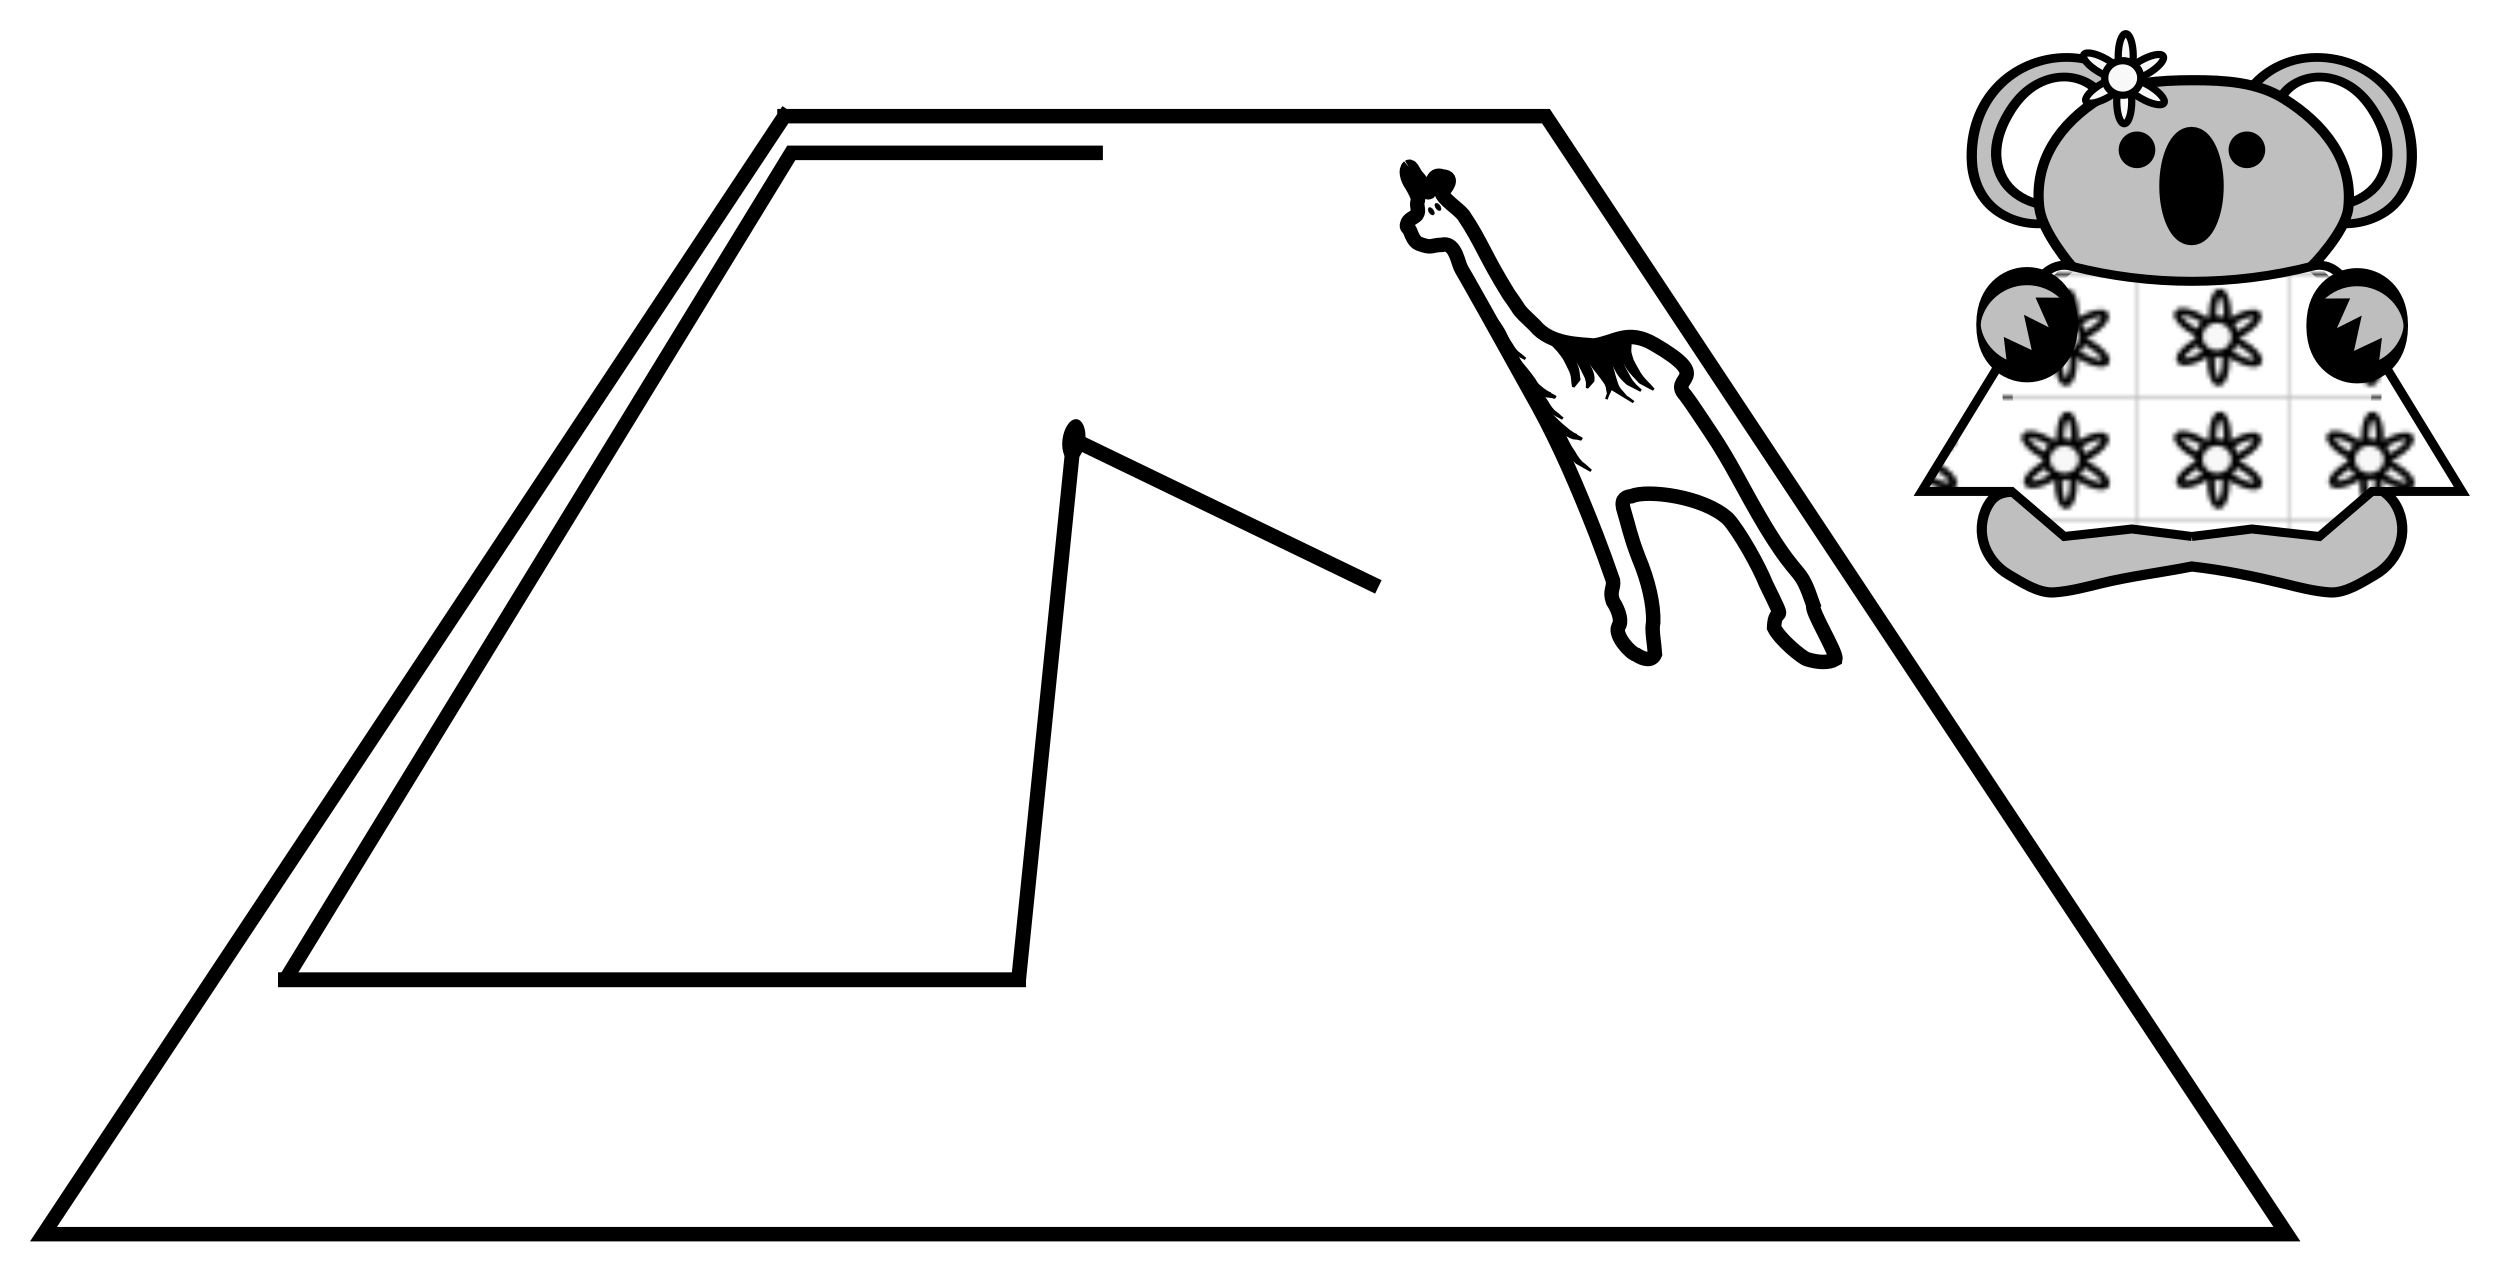 <?xml version="1.0" encoding="UTF-8" standalone="no"?>
<!-- Created with Inkscape (http://www.inkscape.org/) -->

<svg
   xmlns:dc="http://purl.org/dc/elements/1.1/"
   xmlns:cc="http://creativecommons.org/ns#"
   xmlns:rdf="http://www.w3.org/1999/02/22-rdf-syntax-ns#"
   xmlns:svg="http://www.w3.org/2000/svg"
   xmlns="http://www.w3.org/2000/svg"
   xmlns:xlink="http://www.w3.org/1999/xlink"
   xmlns:sodipodi="http://sodipodi.sourceforge.net/DTD/sodipodi-0.dtd"
   xmlns:inkscape="http://www.inkscape.org/namespaces/inkscape"
   id="svg2"
   sodipodi:version="0.32"
   inkscape:version="0.48.1 r9760"
   width="295.102"
   height="150.075"
   version="1.0"
   sodipodi:docname="llamaInFlatlandPer.svg"
   inkscape:output_extension="org.inkscape.output.svg.inkscape">
  <sodipodi:namedview
     inkscape:window-height="1000"
     inkscape:window-width="1280"
     inkscape:pageshadow="2"
     inkscape:pageopacity="0.0"
     guidetolerance="10.0"
     gridtolerance="10.0"
     objecttolerance="10.0"
     borderopacity="1.0"
     bordercolor="#666666"
     pagecolor="#ffffff"
     id="base"
     showgrid="true"
     inkscape:zoom="1.4330012"
     inkscape:cx="238.07028"
     inkscape:cy="69.562977"
     inkscape:window-x="0"
     inkscape:window-y="24"
     inkscape:current-layer="svg2"
     inkscape:document-units="in"
     units="mm"
     fit-margin-top="1"
     fit-margin-right="1"
     fit-margin-bottom="1"
     fit-margin-left="1"
     inkscape:window-maximized="1"
     showguides="true"
     inkscape:guide-bbox="true">
    <inkscape:grid
       snapvisiblegridlinesonly="true"
       type="xygrid"
       id="grid2395"
       units="in"
       visible="true"
       enabled="true"
       spacingx="0.125in"
       spacingy="0.125in"
       empspacing="4" />
    <sodipodi:guide
       id="guide4173"
       position="247.624,-36.389"
       orientation="1,0" />
  </sodipodi:namedview>
  <defs
     id="defs5">
    <inkscape:path-effect
       is_visible="true"
       id="path-effect4815"
       effect="spiro" />
    <inkscape:path-effect
       is_visible="true"
       id="path-effect4429"
       effect="spiro" />
    <marker
       inkscape:stockid="Arrow2Send"
       orient="auto"
       refY="0"
       refX="0"
       id="Arrow2Send"
       style="overflow:visible">
      <path
         inkscape:connector-curvature="0"
         id="path3258"
         style="font-size:12px;fill-rule:evenodd;stroke-width:0.625;stroke-linejoin:round"
         d="M 8.719,4.034 -2.207,0.016 8.719,-4.002 c -1.745,2.372 -1.735,5.617 -6e-7,8.035 z"
         transform="matrix(-0.3,0,0,-0.3,0.69,0)" />
    </marker>
    <marker
       inkscape:stockid="Arrow2Mstart"
       orient="auto"
       refY="0"
       refX="0"
       id="Arrow2Mstart"
       style="overflow:visible">
      <path
         inkscape:connector-curvature="0"
         id="path3249"
         style="font-size:12px;fill-rule:evenodd;stroke-width:0.625;stroke-linejoin:round"
         d="M 8.719,4.034 -2.207,0.016 8.719,-4.002 c -1.745,2.372 -1.735,5.617 -6e-7,8.035 z"
         transform="scale(0.6,0.6)" />
    </marker>
    <marker
       inkscape:stockid="Arrow1Send"
       orient="auto"
       refY="0"
       refX="0"
       id="Arrow1Send"
       style="overflow:visible">
      <path
         inkscape:connector-curvature="0"
         id="path3189"
         d="M 0,0 5,-5 -12.5,0 5,5 0,0 z"
         style="fill-rule:evenodd;stroke:#000000;stroke-width:1pt;marker-start:none"
         transform="matrix(-0.2,0,0,-0.2,-1.2,0)" />
    </marker>
    <marker
       inkscape:stockid="Arrow2Lend"
       orient="auto"
       refY="0"
       refX="0"
       id="Arrow2Lend"
       style="overflow:visible">
      <path
         inkscape:connector-curvature="0"
         id="path3195"
         style="font-size:12px;fill-rule:evenodd;stroke-width:0.625;stroke-linejoin:round"
         d="M 8.719,4.034 -2.207,0.016 8.719,-4.002 c -1.745,2.372 -1.735,5.617 -6e-7,8.035 z"
         transform="matrix(-1.1,0,0,-1.1,-1.1,0)" />
    </marker>
    <marker
       inkscape:stockid="Arrow2Mend"
       orient="auto"
       refY="0"
       refX="0"
       id="Arrow2Mend"
       style="overflow:visible">
      <path
         inkscape:connector-curvature="0"
         id="path3201"
         style="font-size:12px;fill-rule:evenodd;stroke-width:0.625;stroke-linejoin:round"
         d="M 8.719,4.034 -2.207,0.016 8.719,-4.002 c -1.745,2.372 -1.735,5.617 -6e-7,8.035 z"
         transform="scale(-0.6,-0.6)" />
    </marker>
    <marker
       inkscape:stockid="Arrow1Mstart"
       orient="auto"
       refY="0"
       refX="0"
       id="Arrow1Mstart"
       style="overflow:visible">
      <path
         inkscape:connector-curvature="0"
         id="path3180"
         d="M 0,0 5,-5 -12.5,0 5,5 0,0 z"
         style="fill-rule:evenodd;stroke:#000000;stroke-width:1pt;marker-start:none"
         transform="matrix(0.4,0,0,0.4,4,0)" />
    </marker>
    <inkscape:perspective
       sodipodi:type="inkscape:persp3d"
       inkscape:vp_x="0 : 526.18109 : 1"
       inkscape:vp_y="0 : 1000 : 0"
       inkscape:vp_z="744.09448 : 526.18109 : 1"
       inkscape:persp3d-origin="372.04724 : 350.78739 : 1"
       id="perspective9" />
    <marker
       inkscape:stockid="Arrow2LendH"
       orient="auto"
       refY="0"
       refX="0"
       id="Arrow2LendH"
       style="overflow:visible">
      <path
         inkscape:connector-curvature="0"
         id="path11517"
         style="font-size:12px;fill:#000000;fill-rule:evenodd;stroke:#000000;stroke-width:0.625;stroke-linejoin:round"
         d="M 8.719,4.034 -2.207,0.016 8.719,-4.002 c -1.745,2.372 -1.735,5.617 -6e-7,8.035 z"
         transform="matrix(-1.1,0,0,-1.1,-1.1,0)" />
    </marker>
    <marker
       inkscape:stockid="Arrow1SendJ"
       orient="auto"
       refY="0"
       refX="0"
       id="Arrow1SendJ"
       style="overflow:visible">
      <path
         inkscape:connector-curvature="0"
         id="path11606"
         d="M 0,0 5,-5 -12.5,0 5,5 0,0 z"
         style="fill:#7f7f7f;fill-rule:evenodd;stroke:#7f7f7f;stroke-width:1pt;marker-start:none"
         transform="matrix(-0.2,0,0,-0.2,-1.2,0)" />
    </marker>
    <marker
       inkscape:stockid="Arrow1SendJG"
       orient="auto"
       refY="0"
       refX="0"
       id="Arrow1SendJG"
       style="overflow:visible">
      <path
         inkscape:connector-curvature="0"
         id="path13005"
         d="M 0,0 5,-5 -12.5,0 5,5 0,0 z"
         style="fill:#a6a6a6;fill-rule:evenodd;stroke:#a6a6a6;stroke-width:1pt;marker-start:none"
         transform="matrix(-0.2,0,0,-0.2,-1.2,0)" />
    </marker>
    <marker
       inkscape:stockid="Arrow2Sendl"
       orient="auto"
       refY="0"
       refX="0"
       id="Arrow2Sendl"
       style="overflow:visible">
      <path
         inkscape:connector-curvature="0"
         id="path6303"
         style="font-size:12px;fill:#a6a6a6;fill-rule:evenodd;stroke:#a6a6a6;stroke-width:0.625;stroke-linejoin:round"
         d="M 8.719,4.034 -2.207,0.016 8.719,-4.002 c -1.745,2.372 -1.735,5.617 -6e-7,8.035 z"
         transform="matrix(-0.3,0,0,-0.3,0.69,0)" />
    </marker>
    <inkscape:path-effect
       effect="spiro"
       id="path-effect3884"
       is_visible="true" />
    <inkscape:path-effect
       is_visible="true"
       id="path-effect5532"
       effect="spiro" />
    <inkscape:path-effect
       effect="spiro"
       id="path-effect5196"
       is_visible="true" />
    <inkscape:path-effect
       is_visible="true"
       id="path-effect5198"
       effect="spiro" />
    <inkscape:path-effect
       effect="spiro"
       id="path-effect5557"
       is_visible="true" />
    <pattern
       patternUnits="userSpaceOnUse"
       width="11.906"
       height="12.344"
       patternTransform="translate(202.037,859.477)"
       id="pattern5430">
      <rect
         id="rect5428"
         y="0"
         x="0"
         height="12.344"
         width="11.906"
         style="fill:url(#pattern5433);stroke:none" />
    </pattern>
    <pattern
       inkscape:collect="always"
       xlink:href="#pattern5425"
       id="pattern5433"
       patternTransform="translate(1.0742187e-7,1.921875e-5)" />
    <pattern
       patternUnits="userSpaceOnUse"
       width="11.906"
       height="12.344"
       patternTransform="translate(202.037,859.477)"
       id="pattern5425">
      <path
         inkscape:transform-center-y="0.079559461"
         inkscape:transform-center-x="0.53381825"
         transform="translate(45.469,-22.344)"
         d="m -33.661,31.969 -4.206,-0.548 -2.836,3.154 -0.779,-4.17 -3.876,-1.722 3.725,-2.029 0.44,-4.219 3.081,2.916 4.149,-0.885 -1.821,3.831 z"
         inkscape:randomized="0"
         inkscape:rounded="0"
         inkscape:flatsided="false"
         sodipodi:arg2="1.2163211"
         sodipodi:arg1="0.5880026"
         sodipodi:r2="3.1938939"
         sodipodi:r1="6.3877878"
         sodipodi:cy="28.425955"
         sodipodi:cx="-38.976379"
         sodipodi:sides="5"
         id="path5422"
         style="fill:#000000;fill-opacity:1;fill-rule:nonzero;stroke:#ffffff;stroke-width:0;stroke-linecap:square;stroke-miterlimit:4;stroke-opacity:1;stroke-dasharray:none;stroke-dashoffset:0"
         sodipodi:type="star" />
    </pattern>
    <pattern
       patternUnits="userSpaceOnUse"
       width="8.955"
       height="8.969"
       patternTransform="translate(204.926,858.415)"
       id="pattern5443">
      <rect
         y="0.058"
         x="0.06"
         height="8.858"
         width="8.858"
         id="rect5441"
         style="fill:#ffffff;fill-opacity:1;fill-rule:nonzero;stroke:#ffffff;stroke-width:0;stroke-linecap:square;stroke-miterlimit:4;stroke-opacity:1;stroke-dasharray:none;stroke-dashoffset:0" />
      <path
         inkscape:transform-center-y="-0.18232019"
         inkscape:transform-center-x="-0.20067744"
         transform="translate(42.594,-20.422)"
         d="m -37.205,28.426 -2.096,-1.589 -2.498,0.826 0.864,-2.485 -1.557,-2.12 2.63,0.054 1.535,-2.136 0.762,2.518 2.506,0.8 -2.159,1.503 z"
         inkscape:randomized="0"
         inkscape:rounded="0"
         inkscape:flatsided="false"
         sodipodi:arg2="1.7354672"
         sodipodi:arg1="1.1071487"
         sodipodi:r2="1.9807689"
         sodipodi:r1="3.9615378"
         sodipodi:cy="24.882647"
         sodipodi:cx="-38.976379"
         sodipodi:sides="5"
         id="path5439"
         style="fill:#000000;fill-opacity:1;fill-rule:nonzero;stroke:#ffffff;stroke-width:0;stroke-linecap:square;stroke-miterlimit:4;stroke-opacity:1;stroke-dasharray:none;stroke-dashoffset:0"
         sodipodi:type="star" />
    </pattern>
    <inkscape:path-effect
       effect="spiro"
       id="path-effect3884-8"
       is_visible="true" />
    <inkscape:path-effect
       is_visible="true"
       id="path-effect5532-9"
       effect="spiro" />
    <inkscape:path-effect
       effect="spiro"
       id="path-effect3158"
       is_visible="true" />
    <inkscape:path-effect
       is_visible="true"
       id="path-effect3160"
       effect="spiro" />
    <pattern
       inkscape:collect="always"
       xlink:href="#pattern5493"
       id="pattern5506"
       patternTransform="translate(151.88,830.35)" />
    <pattern
       patternUnits="userSpaceOnUse"
       width="35.433"
       height="28.346"
       patternTransform="translate(151.88,830.35)"
       id="pattern5493">
      <rect
         y="0"
         x="0"
         height="28.346"
         width="35.433"
         id="rect5475"
         style="fill:#ffffff;fill-opacity:1;fill-rule:nonzero;stroke:none" />
      <g
         id="g5477"
         transform="translate(-184.478,-762.85)">
        <path
           transform="translate(216.014,799.204)"
           d="m -10.63,-27.319 c 0,2.935 -0.793,5.315 -1.772,5.315 -0.978,0 -1.772,-2.38 -1.772,-5.315 0,-2.935 0.793,-5.315 1.772,-5.315 0.978,0 1.772,2.38 1.772,5.315 z"
           sodipodi:ry="5.3149605"
           sodipodi:rx="1.7716535"
           sodipodi:cy="-27.318907"
           sodipodi:cx="-12.401575"
           id="path5479"
           style="fill:#f8f8f8;fill-opacity:1;fill-rule:nonzero;stroke:#000000;stroke-width:1.71;stroke-linecap:square;stroke-miterlimit:4;stroke-opacity:1;stroke-dasharray:none;stroke-dashoffset:0"
           sodipodi:type="arc" />
        <path
           sodipodi:type="arc"
           style="fill:#f8f8f8;fill-opacity:1;fill-rule:nonzero;stroke:#000000;stroke-width:1.71;stroke-linecap:square;stroke-miterlimit:4;stroke-opacity:1;stroke-dasharray:none;stroke-dashoffset:0"
           id="path5481"
           sodipodi:cx="-12.401575"
           sodipodi:cy="-27.318907"
           sodipodi:rx="1.7716535"
           sodipodi:ry="5.3149605"
           d="m -10.63,-27.319 c 0,2.935 -0.793,5.315 -1.772,5.315 -0.978,0 -1.772,-2.38 -1.772,-5.315 0,-2.935 0.793,-5.315 1.772,-5.315 0.978,0 1.772,2.38 1.772,5.315 z"
           transform="matrix(0.5,-0.866,0.866,0.5,237.901,783.192)" />
        <path
           transform="matrix(-0.5,-0.866,0.866,-0.5,216.287,755.518)"
           d="m -10.63,-27.319 c 0,2.935 -0.793,5.315 -1.772,5.315 -0.978,0 -1.772,-2.38 -1.772,-5.315 0,-2.935 0.793,-5.315 1.772,-5.315 0.978,0 1.772,2.38 1.772,5.315 z"
           sodipodi:ry="5.3149605"
           sodipodi:rx="1.7716535"
           sodipodi:cy="-27.318907"
           sodipodi:cx="-12.401575"
           id="path5483"
           style="fill:#f8f8f8;fill-opacity:1;fill-rule:nonzero;stroke:#000000;stroke-width:1.71;stroke-linecap:square;stroke-miterlimit:4;stroke-opacity:1;stroke-dasharray:none;stroke-dashoffset:0"
           sodipodi:type="arc" />
        <path
           sodipodi:type="arc"
           style="fill:#f8f8f8;fill-opacity:1;fill-rule:nonzero;stroke:#000000;stroke-width:1.71;stroke-linecap:square;stroke-miterlimit:4;stroke-opacity:1;stroke-dasharray:none;stroke-dashoffset:0"
           id="path5485"
           sodipodi:cx="-12.401575"
           sodipodi:cy="-27.318907"
           sodipodi:rx="1.7716535"
           sodipodi:ry="5.3149605"
           d="m -10.63,-27.319 c 0,2.935 -0.793,5.315 -1.772,5.315 -0.978,0 -1.772,-2.38 -1.772,-5.315 0,-2.935 0.793,-5.315 1.772,-5.315 0.978,0 1.772,2.38 1.772,5.315 z"
           transform="matrix(-1,0,0,-1,190.856,755.196)" />
        <path
           transform="matrix(-0.5,0.866,-0.866,-0.5,168.441,771.269)"
           d="m -10.63,-27.319 c 0,2.935 -0.793,5.315 -1.772,5.315 -0.978,0 -1.772,-2.38 -1.772,-5.315 0,-2.935 0.793,-5.315 1.772,-5.315 0.978,0 1.772,2.38 1.772,5.315 z"
           sodipodi:ry="5.3149605"
           sodipodi:rx="1.7716535"
           sodipodi:cy="-27.318907"
           sodipodi:cx="-12.401575"
           id="path5487"
           style="fill:#f8f8f8;fill-opacity:1;fill-rule:nonzero;stroke:#000000;stroke-width:1.71;stroke-linecap:square;stroke-miterlimit:4;stroke-opacity:1;stroke-dasharray:none;stroke-dashoffset:0"
           sodipodi:type="arc" />
        <path
           sodipodi:type="arc"
           style="fill:#f8f8f8;fill-opacity:1;fill-rule:nonzero;stroke:#000000;stroke-width:1.71;stroke-linecap:square;stroke-miterlimit:4;stroke-opacity:1;stroke-dasharray:none;stroke-dashoffset:0"
           id="path5489"
           sodipodi:cx="-12.401575"
           sodipodi:cy="-27.318907"
           sodipodi:rx="1.7716535"
           sodipodi:ry="5.3149605"
           d="m -10.63,-27.319 c 0,2.935 -0.793,5.315 -1.772,5.315 -0.978,0 -1.772,-2.38 -1.772,-5.315 0,-2.935 0.793,-5.315 1.772,-5.315 0.978,0 1.772,2.38 1.772,5.315 z"
           transform="matrix(0.5,0.866,-0.866,0.5,190.403,798.942)" />
        <path
           transform="translate(215.66,802.747)"
           d="m -8.504,-25.724 c 0,2.25 -1.904,4.075 -4.252,4.075 -2.348,0 -4.252,-1.824 -4.252,-4.075 0,-2.25 1.904,-4.075 4.252,-4.075 2.348,0 4.252,1.824 4.252,4.075 z"
           sodipodi:ry="4.0748034"
           sodipodi:rx="4.2519684"
           sodipodi:cy="-25.724419"
           sodipodi:cx="-12.755905"
           id="path5491"
           style="fill:#f8f8f8;fill-opacity:1;fill-rule:nonzero;stroke:#000000;stroke-width:1.71;stroke-linecap:square;stroke-miterlimit:4;stroke-opacity:1;stroke-dasharray:none;stroke-dashoffset:0"
           sodipodi:type="arc" />
      </g>
    </pattern>
    <inkscape:path-effect
       is_visible="true"
       id="path-effect4000"
       effect="spiro" />
  </defs>
  <path
     transform="translate(-74.425,39.916)"
     d="m 236.25,52.144 a 0,0.103 0 1 1 0,0 0,0.103 0 1 1 0,0 z"
     sodipodi:ry="0.10273179"
     sodipodi:rx="0"
     sodipodi:cy="52.1441"
     sodipodi:cx="236.25"
     id="path3701"
     style="fill:#000000;fill-opacity:1;stroke:#000000;stroke-width:0.625;stroke-linecap:butt;stroke-linejoin:bevel;stroke-miterlimit:4;stroke-opacity:1;stroke-dasharray:none;stroke-dashoffset:0"
     sodipodi:type="arc" />
  <g
     id="g4691"
     transform="translate(-233.707,-24.937)">
    <path
       sodipodi:nodetypes="cccccccccccccccccccccccccccccccscccccccccc"
       id="path3166"
       d="m 399.995,44.641 c -0.434,0.362 -0.189,1.362 0.321,2.103 0.288,0.467 0.936,1.589 0.732,1.912 -0.191,0.728 0.264,1.105 -0.133,1.663 -0.28,0.299 -1.014,0.516 -1.106,1.077 -0.109,0.458 0.121,0.296 0.371,0.857 0.179,0.533 0.511,1.252 1,1.444 1.623,0.607 1.361,0.173 2.764,0.136 0.358,-0.109 0.943,-0.025 1.355,0.643 0.411,0.637 0.532,1.305 0.796,1.973 0.26,0.566 0.639,1.105 0.942,1.679 2.512,4.421 5.218,9.347 8.269,14.813 2.476,4.525 4.687,9.633 6.836,15.147 0.675,1.753 1.332,3.552 1.965,5.391 0.116,0.932 -0.441,1.206 -0.011,2.439 0.811,1.236 1.072,2.541 0.637,2.984 -0.453,1.053 1.379,3.104 2.122,3.316 0.984,0.64 1.873,0.74 2.207,-0.081 -0.073,-1.272 -0.428,-2.837 -0.205,-3.737 0.064,-2.086 -0.555,-4.852 -1.738,-7.656 -1.025,-2.69 -1.079,-3.416 -1.817,-5.871 -0.231,-1.151 0.428,-1.296 0.983,-1.365 1.808,-0.799 8.494,-0.017 11.41,2.682 1.393,1.555 3.681,5.668 4.474,7.676 2.675,5.471 1.064,2.1 0.95,5.153 0.661,1.384 3.303,3.558 3.881,3.729 1.299,0.401 2.584,0.465 3.363,0 0.164,-0.837 -2.966,-5.78 -2.598,-6.359 -1.728,-5.05 -1.426,-2.34 -5.622,-9.226 -2.708,-4.516 -3.935,-7.371 -6.575,-11.3 -0.691,-1.026 -2.201,-3.337 -2.913,-4.269 -2.079,-2.197 3.568,-1.818 -3.683,-6.021 -3.2,-1.855 -4.596,-0.181 -7.148,0.156 -1.433,-0.189 -5.059,-0.038 -6.958,-2.388 -2.435,-2.293 -1.472,-1.493 -3.05,-3.64 -2.9,-4.665 -3.187,-6.134 -5.374,-9.382 -0.683,-0.831 -2.379,-1.853 -2.589,-2.702 0.438,-0.305 1.639,-1.771 0.125,-1.851 -1.375,-0.482 -1.06,1.173 -1.592,1.851 -0.284,0.137 -0.224,-0.348 -0.639,-0.789 -0.238,-0.355 -0.47,-0.725 -0.768,-1.025 -0.386,-0.422 -0.671,-1.353 -0.98,-1.162 0,0 10e-6,8e-6 10e-6,8e-6"
       style="fill:none;stroke:#000000;stroke-width:1.71;stroke-linecap:butt;stroke-linejoin:miter;stroke-miterlimit:4;stroke-opacity:1;stroke-dasharray:none"
       inkscape:connector-curvature="0" />
    <path
       style="fill:#000000;fill-opacity:1;stroke:#000000;stroke-width:0.312;stroke-linecap:butt;stroke-linejoin:bevel;stroke-miterlimit:4;stroke-opacity:1;stroke-dasharray:none;stroke-dashoffset:0"
       id="path3422"
       d="m 417.236,65 c 0.139,0.091 0.236,-0.423 0.286,-0.253 0.151,0.509 0.174,0.143 0.261,0.215 0.208,0.189 0.448,0.79 0.633,1.043 0.158,0.202 0.278,0.003 0.424,0.218 0.171,0.262 0.313,0.535 0.453,0.806 0.137,0.269 0.271,0.54 0.407,0.812 0.129,0.261 0.194,0.505 0.261,0.747 0.053,0.211 0.059,0.392 0.081,0.585 0.013,0.177 0.039,0.366 0.08,0.564 0,0 -0.696,0.853 -0.696,0.853 -0.014,-0.187 -0.081,-0.412 -0.091,-0.596 0.003,-0.169 -0.031,-0.374 -0.05,-0.557 -0.028,-0.207 -0.108,-0.449 -0.193,-0.681 -0.134,-0.276 -0.268,-0.55 -0.402,-0.823 -0.13,-0.261 -0.26,-0.523 -0.417,-0.776 -0.141,-0.216 -0.299,-0.402 -0.451,-0.605 -0.158,-0.227 -0.342,-0.421 -0.524,-0.589 -0.211,-0.174 -2.177,-2.567 -2.362,-2.624 0,0 2.301,1.661 2.301,1.661 0,0 4e-5,0 4e-5,0"
       sodipodi:nodetypes="cscccsscccccccsccccc"
       inkscape:connector-curvature="0" />
    <path
       style="fill:#000000;fill-opacity:1;stroke:#000000;stroke-width:0.312;stroke-linecap:butt;stroke-linejoin:bevel;stroke-miterlimit:4;stroke-opacity:1;stroke-dasharray:none;stroke-dashoffset:0"
       id="path3426"
       d="m 418.717,65.386 c 0.192,0.091 0.389,0.196 0.58,0.279 0.204,0.099 0.41,0.214 0.627,0.416 0.2,0.167 0.376,0.401 0.555,0.627 0.178,0.23 0.32,0.481 0.457,0.731 0.144,0.268 0.282,0.538 0.421,0.81 0.137,0.254 0.259,0.503 0.322,0.742 0.06,0.199 0.08,0.37 0.095,0.541 -4.8e-4,0.124 -4.7e-4,0.249 -0.013,0.363 0,0 -0.714,0.816 -0.714,0.816 -0.005,-0.134 0.026,-0.231 0.016,-0.369 0.023,-0.129 0.003,-0.309 -0.046,-0.491 -0.053,-0.255 -0.093,-0.383 -0.255,-0.68 -0.137,-0.273 -0.273,-0.545 -0.413,-0.815 -0.122,-0.23 -0.245,-0.463 -0.404,-0.677 -0.162,-0.211 -0.319,-0.428 -0.503,-0.582 -0.199,-0.172 -0.385,-0.268 -0.569,-0.354 -0.192,-0.095 -0.387,-0.2 -0.566,-0.253 0,0 0.411,-1.104 0.411,-1.104 0,0 1.3e-4,0 1.3e-4,0"
       inkscape:connector-curvature="0" />
    <path
       style="fill:#000000;fill-opacity:1;stroke:#000000;stroke-width:0.312;stroke-linecap:butt;stroke-linejoin:bevel;stroke-miterlimit:4;stroke-opacity:1;stroke-dasharray:none;stroke-dashoffset:0"
       id="path3428"
       d="m 420.92,65.84 c 0.235,0.225 0.469,0.455 0.706,0.679 0.21,0.197 0.398,0.412 0.587,0.657 0.174,0.246 0.37,0.467 0.558,0.701 0.158,0.213 0.326,0.418 0.489,0.629 0.179,0.239 0.36,0.469 0.526,0.721 0.156,0.252 0.255,0.497 0.305,0.722 0,0 -0.762,2.096 -0.762,2.096 0.012,-0.071 0.053,-0.099 0.064,-0.17 0.003,-0.024 -0.002,-0.057 0.002,-0.079 0.004,-0.022 0.016,-0.036 0.024,-0.054 1.661,-3.64 -0.254,0.566 0.042,-0.116 0.167,-0.383 0.308,-0.793 0.518,-1.116 0.189,-0.291 -0.304,0.679 -0.457,1.023 -0.015,0.034 0.07,-0.127 0.026,-0.123 -0.044,-0.205 -0.072,-0.399 -0.116,-0.602 -0.011,-0.065 -0.012,-0.122 -0.026,-0.189 -0.026,-0.124 -0.11,-0.277 -0.168,-0.412 -0.155,-0.246 -0.328,-0.469 -0.499,-0.7 -0.163,-0.213 -0.33,-0.421 -0.486,-0.638 -0.188,-0.242 -0.386,-0.469 -0.563,-0.72 -0.175,-0.227 -0.345,-0.435 -0.539,-0.619 -0.228,-0.221 -1.272,-1.118 -1.497,-1.307 0,0 1.265,-0.384 1.265,-0.384 0,0 0,7e-6 0,7e-6"
       sodipodi:nodetypes="csccccccsssssscssccccscc"
       inkscape:connector-curvature="0" />
    <path
       d="m 425.342,65.299 c -0.042,0.092 -0.72,-0.358 -0.752,-0.255 -0.019,0.064 -0.022,0.144 -0.033,0.216 -0.008,0.19 0.015,0.406 0.098,0.659 0.055,0.201 0.102,0.394 0.185,0.611 0.107,0.264 0.255,0.538 0.404,0.812 0.149,0.271 0.302,0.543 0.456,0.817 0.148,0.263 0.342,0.508 0.534,0.752 0.172,0.213 0.358,0.395 0.541,0.588 0.176,0.178 0.351,0.368 0.52,0.568 0,0 1.607,0.859 1.607,0.859 -0.185,-0.188 -0.358,-0.415 -0.543,-0.6 -0.183,-0.17 -0.367,-0.376 -0.543,-0.561 -0.192,-0.208 -0.369,-0.452 -0.532,-0.686 -0.159,-0.278 -0.317,-0.554 -0.473,-0.829 -0.147,-0.263 -0.295,-0.526 -0.407,-0.781 -0.089,-0.218 -0.128,-0.404 -0.191,-0.609 -0.083,-0.229 -0.106,-0.424 -0.101,-0.593 0.026,-0.176 0.022,-1.166 0.149,-1.225 0,0 -0.917,0.256 -0.917,0.256 0,0 -3e-5,0 -3e-5,0"
       id="path3436"
       style="fill:#000000;fill-opacity:1;stroke:#000000;stroke-width:0.312;stroke-linecap:butt;stroke-linejoin:bevel;stroke-miterlimit:4;stroke-opacity:1;stroke-dasharray:none;stroke-dashoffset:0"
       inkscape:transform-center-x="-11.495866"
       inkscape:transform-center-y="17.08788"
       sodipodi:nodetypes="cscccsscccccccsccccc"
       inkscape:connector-curvature="0" />
    <path
       d="m 424.061,65.408 c -0.096,0.091 -0.173,0.476 -0.275,0.56 -0.1,0.099 -1.27,-0.045 -1.275,0.157 -0.025,0.168 1.139,0.666 1.2,0.893 0.067,0.232 0.191,0.484 0.319,0.735 0.141,0.27 0.29,0.542 0.439,0.815 0.133,0.256 0.277,0.507 0.467,0.747 0.151,0.2 0.314,0.373 0.48,0.544 0.133,0.125 0.266,0.251 0.399,0.365 0,0 1.585,0.821 1.585,0.821 -0.137,-0.135 -0.273,-0.233 -0.409,-0.371 -0.161,-0.13 -0.331,-0.311 -0.476,-0.494 -0.218,-0.257 -0.314,-0.385 -0.468,-0.685 -0.153,-0.275 -0.306,-0.548 -0.453,-0.82 -0.123,-0.231 -0.246,-0.466 -0.315,-0.681 -0.062,-0.213 -0.136,-0.431 -0.115,-0.586 0.016,-0.173 -0.335,-1.411 -0.242,-1.496 0.091,-0.093 0.611,0.938 0.734,0.884 0,0 -1.596,-1.391 -1.596,-1.391 0,0 -1e-4,0 -1e-4,0"
       id="path3438"
       style="fill:#000000;fill-opacity:1;stroke:#000000;stroke-width:0.312;stroke-linecap:butt;stroke-linejoin:bevel;stroke-miterlimit:4;stroke-opacity:1;stroke-dasharray:none;stroke-dashoffset:0"
       inkscape:transform-center-x="-8.4756695"
       inkscape:transform-center-y="17.80473"
       sodipodi:nodetypes="ccccsccccccccsccccc"
       inkscape:connector-curvature="0" />
    <path
       d="m 422.345,66.145 c 0.004,0.227 -1.121,-0.196 -1.124,0.027 -0.004,0.195 1.178,1.072 1.249,1.319 0.087,0.247 0.125,0.47 0.186,0.705 0.068,0.215 0.117,0.42 0.179,0.634 0.074,0.24 0.138,0.472 0.239,0.726 0.112,0.254 0.273,0.501 0.462,0.727 0.169,0.197 0.337,0.399 0.508,0.594 0,0 2.488,1.516 2.488,1.516 -0.087,-0.071 -0.158,-0.099 -0.245,-0.171 -0.029,-0.024 -0.058,-0.057 -0.086,-0.08 -0.028,-0.022 -0.054,-0.036 -0.081,-0.054 -5.541,-3.665 0.858,0.57 -0.166,-0.117 -0.575,-0.386 -1.153,-0.799 -1.708,-1.124 -0.499,-0.293 1.028,0.684 1.548,1.03 0.051,0.034 -0.206,-0.128 -0.157,-0.124 -0.175,-0.207 -0.352,-0.402 -0.524,-0.606 -0.058,-0.065 -0.118,-0.123 -0.175,-0.19 -0.106,-0.125 -0.184,-0.279 -0.27,-0.415 -0.106,-0.248 -0.171,-0.472 -0.245,-0.705 -0.062,-0.214 -0.117,-0.423 -0.191,-0.642 -0.069,-0.244 -0.112,-0.472 -0.201,-0.724 -0.066,-0.228 -0.117,-0.438 -0.118,-0.623 -0.006,-0.222 -0.029,-0.46 -0.003,-0.653 0,0 -1.564,-1.049 -1.564,-1.049 0,0 2e-5,2.9e-5 2e-5,2.9e-5"
       id="path3440"
       style="fill:#000000;fill-opacity:1;stroke:#000000;stroke-width:0.312;stroke-linecap:butt;stroke-linejoin:bevel;stroke-miterlimit:4;stroke-opacity:1;stroke-dasharray:none;stroke-dashoffset:0"
       inkscape:transform-center-x="-4.0524871"
       inkscape:transform-center-y="18.965459"
       sodipodi:nodetypes="cscccccccsssssscssccccscc"
       inkscape:connector-curvature="0" />
    <path
       style="fill:#000000;fill-opacity:1;stroke:#000000;stroke-width:0.312;stroke-linecap:butt;stroke-linejoin:bevel;stroke-miterlimit:4;stroke-opacity:1;stroke-dasharray:none;stroke-dashoffset:0"
       id="path3460"
       d="m 413.005,68.435 c 0.108,0.318 0.549,0.457 0.676,0.781 0.118,0.298 0.246,0.598 0.376,0.9 0.102,0.26 0.252,0.512 0.387,0.768 0.121,0.231 0.264,0.45 0.41,0.666 0.139,0.228 0.267,0.458 0.424,0.673 0.172,0.256 0.361,0.46 0.558,0.635 0.172,0.13 0.344,0.268 0.517,0.413 0.089,0.09 0.178,0.165 0.268,0.237 0,0 1.549,0.84 1.549,0.84 -0.093,-0.086 -0.178,-0.139 -0.271,-0.224 -0.18,-0.19 -0.358,-0.31 -0.537,-0.458 -0.189,-0.117 -0.37,-0.297 -0.547,-0.527 -0.149,-0.223 -0.315,-0.421 -0.434,-0.67 -0.138,-0.218 -0.289,-0.415 -0.419,-0.637 -0.131,-0.256 -0.286,-0.503 -0.401,-0.758 -0.871,-1.934 -2.491,-3.331 -3.645,-4.989 0,0 1.09,2.349 1.09,2.349 0,0 0,0 0,0"
       sodipodi:nodetypes="cscscccccccccccccc"
       inkscape:connector-curvature="0" />
    <path
       sodipodi:nodetypes="cscscccccccccccccc"
       d="m 415.859,73.888 c 0.124,0.355 0.594,0.51 0.738,0.872 0.134,0.333 0.279,0.668 0.425,1.005 0.116,0.29 0.283,0.572 0.433,0.859 0.135,0.258 0.293,0.503 0.455,0.745 0.154,0.255 0.298,0.512 0.47,0.753 0.191,0.286 0.397,0.516 0.611,0.712 0.186,0.146 0.373,0.3 0.561,0.463 0.097,0.1 0.194,0.185 0.292,0.265 0,0 1.669,0.942 1.669,0.942 -0.102,-0.096 -0.193,-0.156 -0.295,-0.251 -0.197,-0.213 -0.39,-0.348 -0.584,-0.514 -0.204,-0.131 -0.402,-0.334 -0.597,-0.591 -0.166,-0.25 -0.348,-0.471 -0.481,-0.751 -0.153,-0.244 -0.319,-0.464 -0.465,-0.713 -0.147,-0.287 -0.319,-0.563 -0.449,-0.848 -0.983,-2.161 -2.737,-3.718 -4.005,-5.563 0,0 1.222,2.615 1.222,2.615 0,0 0,0 0,0"
       id="path3470"
       style="fill:#000000;fill-opacity:1;stroke:#000000;stroke-width:0.312;stroke-linecap:butt;stroke-linejoin:bevel;stroke-miterlimit:4;stroke-opacity:1;stroke-dasharray:none;stroke-dashoffset:0"
       inkscape:connector-curvature="0" />
    <path
       sodipodi:nodetypes="cscscccccccccccccc"
       d="m 409.17,62.135 c 0.09,0.278 0.497,0.4 0.604,0.683 0.099,0.26 0.208,0.523 0.317,0.787 0.086,0.227 0.216,0.447 0.332,0.67 0.104,0.202 0.229,0.393 0.358,0.581 0.121,0.199 0.232,0.399 0.37,0.586 0.151,0.223 0.319,0.401 0.496,0.553 0.155,0.113 0.31,0.233 0.466,0.36 0.08,0.078 0.16,0.143 0.241,0.206 0,0 1.411,0.73 1.411,0.73 -0.084,-0.074 -0.16,-0.121 -0.244,-0.194 -0.16,-0.165 -0.322,-0.269 -0.483,-0.398 -0.171,-0.102 -0.333,-0.259 -0.489,-0.458 -0.131,-0.194 -0.278,-0.366 -0.379,-0.583 -0.12,-0.189 -0.254,-0.361 -0.367,-0.555 -0.113,-0.223 -0.248,-0.439 -0.346,-0.661 -0.74,-1.689 -2.203,-2.911 -3.224,-4.365 0,0 0.935,2.059 0.935,2.059 0,0 0,0 0,0"
       id="path3481"
       style="fill:#000000;fill-opacity:1;stroke:#000000;stroke-width:0.312;stroke-linecap:butt;stroke-linejoin:bevel;stroke-miterlimit:4;stroke-opacity:1;stroke-dasharray:none;stroke-dashoffset:0"
       inkscape:connector-curvature="0" />
    <path
       style="fill:#000000;fill-opacity:1;stroke:#000000;stroke-width:0.402;stroke-linecap:butt;stroke-linejoin:bevel;stroke-miterlimit:4;stroke-opacity:1;stroke-dasharray:none;stroke-dashoffset:0"
       d="m 411.967,67.111 c 0.318,0.691 1.123,0.878 1.456,1.581 0.251,0.409 0.174,1.255 0.565,1.605 0.492,0.408 1.078,0.723 1.676,0.937 0.359,0.141 0.721,0.278 1.078,0.445 -0.589,-0.242 -1.172,-0.497 -1.755,-0.741 0.438,0.258 0.874,0.565 1.352,0.723 0.28,0.052 0.542,0.018 0.836,0.142 0.335,0.107 -0.171,-0.125 -0.263,-0.183 -0.43,-0.229 -0.859,-0.457 -1.286,-0.684 -0.232,-0.064 -0.665,-0.224 -0.771,-0.217 0.584,0.265 1.183,0.467 1.779,0.702 0.307,0.119 -0.183,-0.081 -0.29,-0.131 -0.509,-0.222 -1.015,-0.45 -1.527,-0.63 0.577,0.257 1.164,0.485 1.749,0.737 -0.255,-0.116 -0.48,-0.293 -0.715,-0.442 -0.28,-0.217 -0.539,-0.451 -0.812,-0.67 -0.264,-0.22 -0.514,-0.475 -0.593,-0.745 -0.251,-0.606 -0.497,0.424 -0.738,-0.188 -0.579,-0.218 -1.176,-2.03 -1.74,-2.24 0,0 0,0 0,0"
       id="path3496"
       sodipodi:nodetypes="cccccccccccccccccccc"
       inkscape:connector-curvature="0" />
    <path
       sodipodi:nodetypes="cccccccccccccccccccc"
       id="path3500"
       d="m 414.673,71.593 c 0.353,0.757 1.201,0.962 1.572,1.733 0.275,0.449 0.22,1.378 0.64,1.762 0.528,0.448 1.153,0.795 1.786,1.03 0.381,0.155 0.765,0.306 1.145,0.489 -0.625,-0.266 -1.245,-0.547 -1.863,-0.815 0.467,0.283 0.934,0.621 1.441,0.795 0.295,0.057 0.569,0.019 0.881,0.156 0.355,0.118 -0.183,-0.137 -0.282,-0.201 -0.459,-0.252 -0.915,-0.503 -1.37,-0.752 -0.245,-0.07 -0.705,-0.247 -0.815,-0.239 0.621,0.291 1.255,0.514 1.887,0.772 0.326,0.131 -0.194,-0.089 -0.309,-0.144 -0.541,-0.244 -1.079,-0.494 -1.621,-0.693 0.613,0.283 1.236,0.534 1.857,0.81 -0.271,-0.127 -0.513,-0.322 -0.764,-0.486 -0.3,-0.239 -0.579,-0.496 -0.873,-0.736 -0.283,-0.241 -1.772,-1.675 -1.858,-1.965 -0.271,-0.651 -1.202,-0.875 -1.455,-1.515 -0.594,-0.228 0.597,0.229 0,0 0,0 0,0 0,0"
       style="fill:#000000;fill-opacity:1;stroke:#000000;stroke-width:0.402;stroke-linecap:butt;stroke-linejoin:bevel;stroke-miterlimit:4;stroke-opacity:1;stroke-dasharray:none;stroke-dashoffset:0"
       inkscape:connector-curvature="0" />
    <path
       style="fill:#000000;fill-opacity:1;stroke:#000000;stroke-width:0.05;stroke-linecap:butt;stroke-linejoin:bevel;stroke-miterlimit:4;stroke-opacity:1;stroke-dashoffset:0"
       d="m 403.765,49.359 c 0.1,0.242 0.038,0.439 -0.14,0.439 -0.178,0 -0.402,-0.197 -0.5,-0.439 -0.098,-0.24 -0.034,-0.434 0.142,-0.434 0.176,0 0.399,0.194 0.498,0.434 0,0 0,0 0,0"
       id="path3705"
       inkscape:connector-curvature="0" />
    <path
       style="fill:#000000;fill-opacity:1;stroke:#000000;stroke-width:0.05;stroke-linecap:butt;stroke-linejoin:bevel;stroke-miterlimit:4;stroke-opacity:1;stroke-dashoffset:0"
       d="m 402.973,49.873 c 0.098,0.245 0.034,0.445 -0.146,0.445 -0.179,0 -0.403,-0.2 -0.499,-0.445 -0.096,-0.244 -0.029,-0.44 0.147,-0.44 0.177,0 0.399,0.196 0.497,0.44 0,0 0,0 0,0"
       id="path3707"
       inkscape:connector-curvature="0" />
    <path
       style="fill:none;stroke:#000000;stroke-width:1.755;stroke-linecap:square;stroke-linejoin:miter;stroke-miterlimit:4;stroke-opacity:1;stroke-dasharray:none"
       d="m 353.942,140.586 c 0,0 -86.542,0 -86.542,0"
       id="path3289"
       inkscape:connector-curvature="0"
       sodipodi:nodetypes="cc" />
    <path
       style="fill:none;stroke:#000000;stroke-width:1.755;stroke-linecap:butt;stroke-linejoin:miter;stroke-miterlimit:4;stroke-opacity:1;stroke-dasharray:none"
       d="m 353.942,140.586 c 0,0 6.5,-63.742 6.5,-63.742"
       id="path3291"
       inkscape:connector-curvature="0"
       sodipodi:nodetypes="cc" />
    <path
       style="fill:#000000;fill-opacity:1;fill-rule:nonzero;stroke:#ffffff;stroke-width:0;stroke-linecap:square;stroke-miterlimit:4;stroke-opacity:1;stroke-dashoffset:0"
       d="m 361.822,76.844 c -0.124,1.392 -0.846,2.548 -1.61,2.548 -0.764,0 -1.251,-1.156 -1.092,-2.548 0.155,-1.356 0.869,-2.431 1.598,-2.431 0.729,0 1.225,1.074 1.104,2.431 0,0 0,0 0,0"
       id="path3293"
       inkscape:connector-curvature="0" />
    <path
       style="fill:none;stroke:#000000;stroke-width:1.755;stroke-linecap:butt;stroke-linejoin:miter;stroke-miterlimit:4;stroke-opacity:1;stroke-dasharray:none"
       d="m 360.441,76.844 c 0,0 35.97,17.374 35.97,17.374"
       id="path4123"
       inkscape:connector-curvature="0"
       sodipodi:nodetypes="cc" />
    <path
       style="fill:none;stroke:#000000;stroke-width:1.71;stroke-linecap:butt;stroke-linejoin:miter;stroke-miterlimit:4;stroke-opacity:1;stroke-dasharray:none"
       d="m 267.399,140.586 c 0,0 59.715,-97.604 59.715,-97.604 0,0 36.78,0 36.78,0"
       id="path4213"
       inkscape:connector-curvature="0" />
    <path
       style="fill:none;stroke:#000000;stroke-width:1.71;stroke-linecap:square;stroke-miterlimit:4;stroke-opacity:1;stroke-dashoffset:0"
       d="m 326.307,38.65 c 0,0 89.885,0 89.885,0 0,0 87.468,131.969 87.468,131.969 0,0 -264.821,0 -264.821,0 0,0 87.468,-131.969 87.468,-131.969"
       id="rect4253"
       inkscape:connector-curvature="0" />
  </g>
  <g
     transform="matrix(0.5,0,0,0.5,122.543,-397.025)"
     id="g3119">
    <path
       transform="matrix(2.929,0,0,2.441,12.968,804.103)"
       d="m 97.441,36.415 c 0,5.382 -3.966,9.744 -8.858,9.744 -4.892,0 -8.858,-4.363 -8.858,-9.744 0,-5.382 3.966,-9.744 8.858,-9.744 4.892,0 8.858,4.363 8.858,9.744 z"
       sodipodi:ry="9.7440948"
       sodipodi:rx="8.8582678"
       sodipodi:cy="36.415272"
       sodipodi:cx="88.58268"
       id="path3866-3"
       style="fill:#ffffff;fill-opacity:1;stroke:#000000;stroke-width:0.992;stroke-linecap:butt;stroke-miterlimit:4;stroke-opacity:1;stroke-dasharray:none;stroke-dashoffset:0"
       sodipodi:type="arc" />
    <g
       transform="matrix(2.441,0,0,2.066,-392.377,-931.599)"
       id="g5534-6">
      <path
         style="fill:#bfbfbf;fill-opacity:1;stroke:#000000;stroke-width:1px;stroke-linecap:butt;stroke-linejoin:miter;stroke-opacity:1"
         d="m 266.994,846.152 c -0.98,-2.126 -3.018,-3.732 -5.315,-4.186 -1.253,-0.248 -2.566,-0.167 -3.788,0.205 -1.222,0.371 -2.352,1.03 -3.298,1.889 -1.152,1.045 -2.028,2.379 -2.608,3.823 -0.58,1.444 -0.87,2.995 -0.936,4.55 -0.047,1.113 0.02,2.237 0.292,3.317 0.272,1.08 0.755,2.117 1.48,2.963 1.289,1.505 3.346,2.315 5.315,2.093"
         id="path3882-8"
         inkscape:path-effect="#path-effect3884-8"
         inkscape:original-d="m 266.99408,846.15153 c 0.0173,0.10986 -4.09223,-2.86665 -5.31496,-4.18641 -2.04698,-2.20849 -3.87367,0.48674 -7.08662,2.09321 -3.5433,1.77166 -2.22279,5.73179 -3.5433,8.37282 -1.32051,2.64102 0.45114,4.71943 1.77165,6.27961 1.32051,1.56018 5.31496,2.0932 5.31496,2.0932"
         inkscape:connector-curvature="0"
         sodipodi:nodetypes="csssac" />
      <path
         sodipodi:nodetypes="csssc"
         inkscape:connector-curvature="0"
         inkscape:original-d="m 263.45077,850.33794 c -1.83914,1.78222 3.50454,-4.47442 -3.54331,-6.27961 -2.91707,-0.74716 -2.19447,2.34298 -5.31496,4.18641 -3.5433,2.0932 1.32051,5.73178 0,8.37281 -1.32051,2.64102 1.63354,0.58273 3.54331,2.09321"
         inkscape:path-effect="#path-effect5532-9"
         id="path5530-0"
         d="m 263.451,850.338 c 0.385,-0.623 0.6,-1.35 0.615,-2.082 0.015,-0.732 -0.17,-1.467 -0.53,-2.105 -0.36,-0.638 -0.893,-1.176 -1.528,-1.542 -0.634,-0.366 -1.368,-0.558 -2.1,-0.55 -1.187,0.013 -2.331,0.548 -3.225,1.329 -0.894,0.781 -1.559,1.795 -2.089,2.857 -0.657,1.316 -1.127,2.745 -1.189,4.214 -0.063,1.469 0.306,2.983 1.189,4.158 0.846,1.125 2.15,1.896 3.543,2.093"
         style="fill:#ffffff;fill-opacity:1;stroke:#000000;stroke-width:1px;stroke-linecap:butt;stroke-linejoin:miter;stroke-opacity:1" />
    </g>
    <g
       id="g3905-2"
       transform="matrix(-2.441,0,0,2.066,937.079,-931.598)">
      <path
         sodipodi:nodetypes="csssac"
         inkscape:connector-curvature="0"
         inkscape:original-d="m 266.99408,846.15153 c 0.0173,0.10986 -4.09223,-2.86665 -5.31496,-4.18641 -2.04698,-2.20849 -3.87367,0.48674 -7.08662,2.09321 -3.5433,1.77166 -2.22279,5.73179 -3.5433,8.37282 -1.32051,2.64102 0.45114,4.71943 1.77165,6.27961 1.32051,1.56018 5.31496,2.0932 5.31496,2.0932"
         inkscape:path-effect="#path-effect3884-8"
         id="path3907-1"
         d="m 266.994,846.152 c -0.98,-2.126 -3.018,-3.732 -5.315,-4.186 -1.253,-0.248 -2.566,-0.167 -3.788,0.205 -1.222,0.371 -2.352,1.03 -3.298,1.889 -1.152,1.045 -2.028,2.379 -2.608,3.823 -0.58,1.444 -0.87,2.995 -0.936,4.55 -0.047,1.113 0.02,2.237 0.292,3.317 0.272,1.08 0.755,2.117 1.48,2.963 1.289,1.505 3.346,2.315 5.315,2.093"
         style="fill:#bfbfbf;fill-opacity:1;stroke:#000000;stroke-width:1px;stroke-linecap:butt;stroke-linejoin:miter;stroke-opacity:1" />
      <path
         style="fill:#ffffff;fill-opacity:1;stroke:#000000;stroke-width:1px;stroke-linecap:butt;stroke-linejoin:miter;stroke-opacity:1"
         d="m 263.451,850.338 c 0.385,-0.623 0.6,-1.35 0.615,-2.082 0.015,-0.732 -0.17,-1.467 -0.53,-2.105 -0.36,-0.638 -0.893,-1.176 -1.528,-1.542 -0.634,-0.366 -1.368,-0.558 -2.1,-0.55 -1.187,0.013 -2.331,0.548 -3.225,1.329 -0.894,0.781 -1.559,1.795 -2.089,2.857 -0.657,1.316 -1.127,2.745 -1.189,4.214 -0.063,1.469 0.306,2.983 1.189,4.158 0.846,1.125 2.15,1.896 3.543,2.093"
         id="path3909-0"
         inkscape:path-effect="#path-effect5532-9"
         inkscape:original-d="m 263.45077,850.33794 c -1.83914,1.78222 3.50454,-4.47442 -3.54331,-6.27961 -2.91707,-0.74716 -2.19447,2.34298 -5.31496,4.18641 -3.5433,2.0932 1.32051,5.73178 0,8.37281 -1.32051,2.64102 1.63354,0.58273 3.54331,2.09321"
         inkscape:connector-curvature="0"
         sodipodi:nodetypes="csssc" />
    </g>
    <path
       sodipodi:nodetypes="sscsssscscscsssscsscsscsscs"
       inkscape:connector-curvature="0"
       d="m 312.356,871.317 c 3.075,5.952 4.245,12.871 3.298,19.503 -1.22,8.545 -6.038,18.597 -13.003,23.695 1.972,-2.719 5.319,-6.486 8.678,-6.486 3.359,0 6.676,1.692 8.648,4.411 1.966,2.711 2.551,6.335 1.688,9.57 -0.863,3.235 -3.117,6.044 -6.013,7.726 -3.2,1.859 -7.073,4.426 -10.764,4.169 -3.691,-0.257 -7.292,-1.216 -10.887,-2.095 -7.141,-1.745 -14.357,-3.189 -21.651,-4.021 -7.294,1.439 -14.449,2.276 -21.59,4.021 -3.595,0.879 -7.195,1.838 -10.887,2.095 -3.691,0.257 -7.504,-2.311 -10.703,-4.169 -2.895,-1.682 -5.15,-4.491 -6.013,-7.726 -0.863,-3.235 -0.277,-6.86 1.688,-9.57 1.972,-2.719 5.259,-2.336 8.618,-2.336 3.359,0 6.676,1.692 8.648,4.411 -6.965,-5.098 -11.722,-15.151 -12.942,-23.695 -0.947,-6.632 0.223,-13.551 3.298,-19.503 2.585,-5.003 7.159,-11.119 11.536,-14.392 0,0 -6.907,-8.058 -7.617,-13.669 -1.405,-11.11 4.745,-19.987 14.228,-25.945 6.037,-3.793 14.126,-4.294 21.796,-4.324 7.835,-0.031 15.427,0.491 21.62,4.324 9.585,5.933 16.599,14.751 15.26,25.945 -0.672,5.615 -8.594,13.669 -8.594,13.669 3.552,3.273 9.072,9.389 11.657,14.392 z"
       style="fill:#bfbfbf;fill-opacity:1;stroke:#000000;stroke-width:2.409;stroke-linecap:round;stroke-linejoin:miter;stroke-miterlimit:4;stroke-opacity:1;stroke-dasharray:none"
       id="path5527-5" />
    <path
       sodipodi:nodetypes="cccccccscscsccccccc"
       inkscape:connector-curvature="0"
       d="m 272.352,920.704 14.173,-1.772 15.945,1.772 12.402,-10.63 7.087,0 14.173,0 -19.488,-31.89 c -2.196,-3.594 -3.912,-7.456 -5.249,-11.45 -0.669,-1.997 -1.35,-4.012 -2.445,-5.811 -0.548,-0.899 -1.202,-1.74 -1.988,-2.44 -0.787,-0.7 -1.709,-1.258 -2.719,-1.559 -1.148,-0.342 -2.395,-0.342 -3.543,0 -9.253,2.35 -18.8,3.543 -28.346,3.543 -9.547,0 -19.093,-1.193 -28.346,-3.543 -1.148,-0.342 -2.395,-0.342 -3.543,0 -1.009,0.301 -1.932,0.859 -2.719,1.559 -0.787,0.7 -1.441,1.54 -1.988,2.44 -1.095,1.799 -1.776,3.814 -2.445,5.811 -1.338,3.994 -3.053,7.856 -5.249,11.45 l -19.488,31.89 14.173,0 7.087,0 12.402,10.63 15.945,-1.772 14.173,1.772"
       inkscape:original-d="m 272.35244,920.7041 14.17322,-1.77165 15.94489,1.77165 12.40157,-10.62992 7.08661,0 14.17323,0 -19.48819,-31.88976 c 0,0 -8.23217,-15.00575 -12.40157,-21.25984 -7.08662,-10.62993 -3.54331,0 -3.54331,0 0,0 -18.8241,3.5433 -28.34645,3.5433 -9.52235,0 -28.34646,-3.5433 -28.34646,-3.5433 0,0 1.77165,-14.17323 -3.54331,0 -2.88069,7.68183 -12.40158,21.25984 -12.40158,21.25984 l -19.48818,31.88976 14.17322,0 7.08662,0 12.40157,10.62992 15.94488,-1.77165 z"
       inkscape:path-effect="#path-effect4000"
       style="fill:url(#pattern5506);fill-opacity:1;stroke:#000000;stroke-width:2.126;stroke-linecap:butt;stroke-linejoin:miter;stroke-miterlimit:4;stroke-opacity:1;stroke-dasharray:none"
       id="path3998" />
    <g
       transform="matrix(2.441,0,0,2.441,-392.377,-1252.977)"
       style="fill:#bebebe;fill-opacity:1"
       id="g3858-1">
      <path
         transform="matrix(0.663,0,0,2.652,256.602,846.358)"
         d="m 54.921,8.955 c 0,0.978 -3.173,1.772 -7.087,1.772 -3.914,0 -7.087,-0.793 -7.087,-1.772 0,-0.978 3.173,-1.772 7.087,-1.772 3.914,0 7.087,0.793 7.087,1.772 z"
         sodipodi:ry="1.7716535"
         sodipodi:rx="7.0866141"
         sodipodi:cy="8.9546413"
         sodipodi:cx="47.834644"
         id="path3870-1"
         style="fill:#bebebe;fill-opacity:1;stroke:#000000;stroke-width:0.661;stroke-miterlimit:4;stroke-opacity:1;stroke-dasharray:none"
         sodipodi:type="arc" />
    </g>
    <path
       transform="matrix(3.349,0,0,2.403,-24.375,807.938)"
       d="m 90.354,12.498 c 0,2.935 -0.793,5.315 -1.772,5.315 -0.978,0 -1.772,-2.38 -1.772,-5.315 0,-2.935 0.793,-5.315 1.772,-5.315 0.978,0 1.772,2.38 1.772,5.315 z"
       sodipodi:ry="5.31496"
       sodipodi:rx="1.7716562"
       sodipodi:cy="12.497948"
       sodipodi:cx="88.58268"
       id="path3048-0"
       style="fill:#000000;fill-opacity:1;stroke:#000000;stroke-opacity:1"
       sodipodi:type="arc" />
    <path
       sodipodi:type="arc"
       style="fill:#000000;fill-opacity:1;stroke:none"
       id="path3845-8"
       sodipodi:cx="50.492126"
       sodipodi:cy="-2.5611069"
       sodipodi:rx="0.88582677"
       sodipodi:ry="0.88582677"
       d="m 51.378,-2.561 c 0,0.489 -0.397,0.886 -0.886,0.886 -0.489,0 -0.886,-0.397 -0.886,-0.886 0,-0.489 0.397,-0.886 0.886,-0.886 0.489,0 0.886,0.397 0.886,0.886 z"
       transform="matrix(4.881,0,0,4.881,12.968,841.92)" />
    <path
       transform="matrix(4.881,0,0,4.881,38.913,841.92)"
       d="m 51.378,-2.561 c 0,0.489 -0.397,0.886 -0.886,0.886 -0.489,0 -0.886,-0.397 -0.886,-0.886 0,-0.489 0.397,-0.886 0.886,-0.886 0.489,0 0.886,0.397 0.886,0.886 z"
       sodipodi:ry="0.88582677"
       sodipodi:rx="0.88582677"
       sodipodi:cy="-2.5611069"
       sodipodi:cx="50.492126"
       id="path3847-5"
       style="fill:#000000;fill-opacity:1;stroke:none"
       sodipodi:type="arc" />
    <path
       transform="matrix(1.618,0,0,6.474,156.078,812.732)"
       d="m 54.921,8.955 c 0,0.978 -3.173,1.772 -7.087,1.772 -3.914,0 -7.087,-0.793 -7.087,-1.772 0,-0.978 3.173,-1.772 7.087,-1.772 3.914,0 7.087,0.793 7.087,1.772 z"
       sodipodi:ry="1.7716535"
       sodipodi:rx="7.0866141"
       sodipodi:cy="8.9546413"
       sodipodi:cx="47.834644"
       id="path3058-0"
       style="fill:#bfbfbf;fill-opacity:1;stroke:#000000;stroke-width:0.661;stroke-miterlimit:4;stroke-opacity:1;stroke-dasharray:none"
       sodipodi:type="arc" />
    <path
       id="path5380-6"
       style="fill:#000000;fill-opacity:1;stroke:#000000;stroke-width:2.421;stroke-linecap:round;stroke-linejoin:miter;stroke-miterlimit:4;stroke-opacity:1;stroke-dasharray:none"
       d="m 237.331,865.518 3.743,8.409 -6.623,-3.34 1.819,8.254 -6.852,-3.225 0.515,4.32 c 6.959,1.36 5.55,2.016 9.898,-2.138 4.58,-4.376 6.497,-7.697 2.09,-12.248 z"
       inkscape:connector-curvature="0"
       sodipodi:nodetypes="ccccccscc" />
    <g
       transform="translate(53.15,35.433)"
       id="g3973">
      <path
         sodipodi:type="arc"
         style="fill:#f8f8f8;fill-opacity:1;fill-rule:nonzero;stroke:#000000;stroke-width:1.71;stroke-linecap:square;stroke-miterlimit:4;stroke-opacity:1;stroke-dasharray:none;stroke-dashoffset:0"
         id="path3171"
         sodipodi:cx="-12.401575"
         sodipodi:cy="-27.318907"
         sodipodi:rx="1.7716535"
         sodipodi:ry="5.3149605"
         d="m -10.63,-27.319 c 0,2.935 -0.793,5.315 -1.772,5.315 -0.978,0 -1.772,-2.38 -1.772,-5.315 0,-2.935 0.793,-5.315 1.772,-5.315 0.978,0 1.772,2.38 1.772,5.315 z"
         transform="translate(216.014,799.204)" />
      <path
         transform="matrix(0.5,-0.866,0.866,0.5,237.901,783.192)"
         d="m -10.63,-27.319 c 0,2.935 -0.793,5.315 -1.772,5.315 -0.978,0 -1.772,-2.38 -1.772,-5.315 0,-2.935 0.793,-5.315 1.772,-5.315 0.978,0 1.772,2.38 1.772,5.315 z"
         sodipodi:ry="5.3149605"
         sodipodi:rx="1.7716535"
         sodipodi:cy="-27.318907"
         sodipodi:cx="-12.401575"
         id="path3959"
         style="fill:#f8f8f8;fill-opacity:1;fill-rule:nonzero;stroke:#000000;stroke-width:1.71;stroke-linecap:square;stroke-miterlimit:4;stroke-opacity:1;stroke-dasharray:none;stroke-dashoffset:0"
         sodipodi:type="arc" />
      <path
         sodipodi:type="arc"
         style="fill:#f8f8f8;fill-opacity:1;fill-rule:nonzero;stroke:#000000;stroke-width:1.71;stroke-linecap:square;stroke-miterlimit:4;stroke-opacity:1;stroke-dasharray:none;stroke-dashoffset:0"
         id="path3961"
         sodipodi:cx="-12.401575"
         sodipodi:cy="-27.318907"
         sodipodi:rx="1.7716535"
         sodipodi:ry="5.3149605"
         d="m -10.63,-27.319 c 0,2.935 -0.793,5.315 -1.772,5.315 -0.978,0 -1.772,-2.38 -1.772,-5.315 0,-2.935 0.793,-5.315 1.772,-5.315 0.978,0 1.772,2.38 1.772,5.315 z"
         transform="matrix(-0.5,-0.866,0.866,-0.5,216.287,755.518)" />
      <path
         transform="matrix(-1,0,0,-1,190.856,755.196)"
         d="m -10.63,-27.319 c 0,2.935 -0.793,5.315 -1.772,5.315 -0.978,0 -1.772,-2.38 -1.772,-5.315 0,-2.935 0.793,-5.315 1.772,-5.315 0.978,0 1.772,2.38 1.772,5.315 z"
         sodipodi:ry="5.3149605"
         sodipodi:rx="1.7716535"
         sodipodi:cy="-27.318907"
         sodipodi:cx="-12.401575"
         id="path3963"
         style="fill:#f8f8f8;fill-opacity:1;fill-rule:nonzero;stroke:#000000;stroke-width:1.71;stroke-linecap:square;stroke-miterlimit:4;stroke-opacity:1;stroke-dasharray:none;stroke-dashoffset:0"
         sodipodi:type="arc" />
      <path
         sodipodi:type="arc"
         style="fill:#f8f8f8;fill-opacity:1;fill-rule:nonzero;stroke:#000000;stroke-width:1.71;stroke-linecap:square;stroke-miterlimit:4;stroke-opacity:1;stroke-dasharray:none;stroke-dashoffset:0"
         id="path3965"
         sodipodi:cx="-12.401575"
         sodipodi:cy="-27.318907"
         sodipodi:rx="1.7716535"
         sodipodi:ry="5.3149605"
         d="m -10.63,-27.319 c 0,2.935 -0.793,5.315 -1.772,5.315 -0.978,0 -1.772,-2.38 -1.772,-5.315 0,-2.935 0.793,-5.315 1.772,-5.315 0.978,0 1.772,2.38 1.772,5.315 z"
         transform="matrix(-0.5,0.866,-0.866,-0.5,168.441,771.269)" />
      <path
         transform="matrix(0.5,0.866,-0.866,0.5,190.403,798.942)"
         d="m -10.63,-27.319 c 0,2.935 -0.793,5.315 -1.772,5.315 -0.978,0 -1.772,-2.38 -1.772,-5.315 0,-2.935 0.793,-5.315 1.772,-5.315 0.978,0 1.772,2.38 1.772,5.315 z"
         sodipodi:ry="5.3149605"
         sodipodi:rx="1.7716535"
         sodipodi:cy="-27.318907"
         sodipodi:cx="-12.401575"
         id="path3967"
         style="fill:#f8f8f8;fill-opacity:1;fill-rule:nonzero;stroke:#000000;stroke-width:1.71;stroke-linecap:square;stroke-miterlimit:4;stroke-opacity:1;stroke-dasharray:none;stroke-dashoffset:0"
         sodipodi:type="arc" />
      <path
         sodipodi:type="arc"
         style="fill:#f8f8f8;fill-opacity:1;fill-rule:nonzero;stroke:#000000;stroke-width:1.71;stroke-linecap:square;stroke-miterlimit:4;stroke-opacity:1;stroke-dasharray:none;stroke-dashoffset:0"
         id="path3971"
         sodipodi:cx="-12.755905"
         sodipodi:cy="-25.724419"
         sodipodi:rx="4.2519684"
         sodipodi:ry="4.0748034"
         d="m -8.504,-25.724 c 0,2.25 -1.904,4.075 -4.252,4.075 -2.348,0 -4.252,-1.824 -4.252,-4.075 0,-2.25 1.904,-4.075 4.252,-4.075 2.348,0 4.252,1.824 4.252,4.075 z"
         transform="translate(215.66,802.747)" />
    </g>
    <path
       sodipodi:nodetypes="ccccccscc"
       inkscape:connector-curvature="0"
       d="m 307.872,865.718 -3.743,8.409 6.623,-3.34 -1.819,8.254 6.852,-3.225 -0.515,4.32 c -6.959,1.36 -5.55,2.016 -9.898,-2.139 -4.58,-4.376 -6.497,-7.697 -2.09,-12.248 z"
       style="fill:#000000;fill-opacity:1;stroke:#000000;stroke-width:2.421;stroke-linecap:round;stroke-linejoin:miter;stroke-miterlimit:4;stroke-opacity:1;stroke-dasharray:none"
       id="path5376-4" />
  </g>
</svg>
